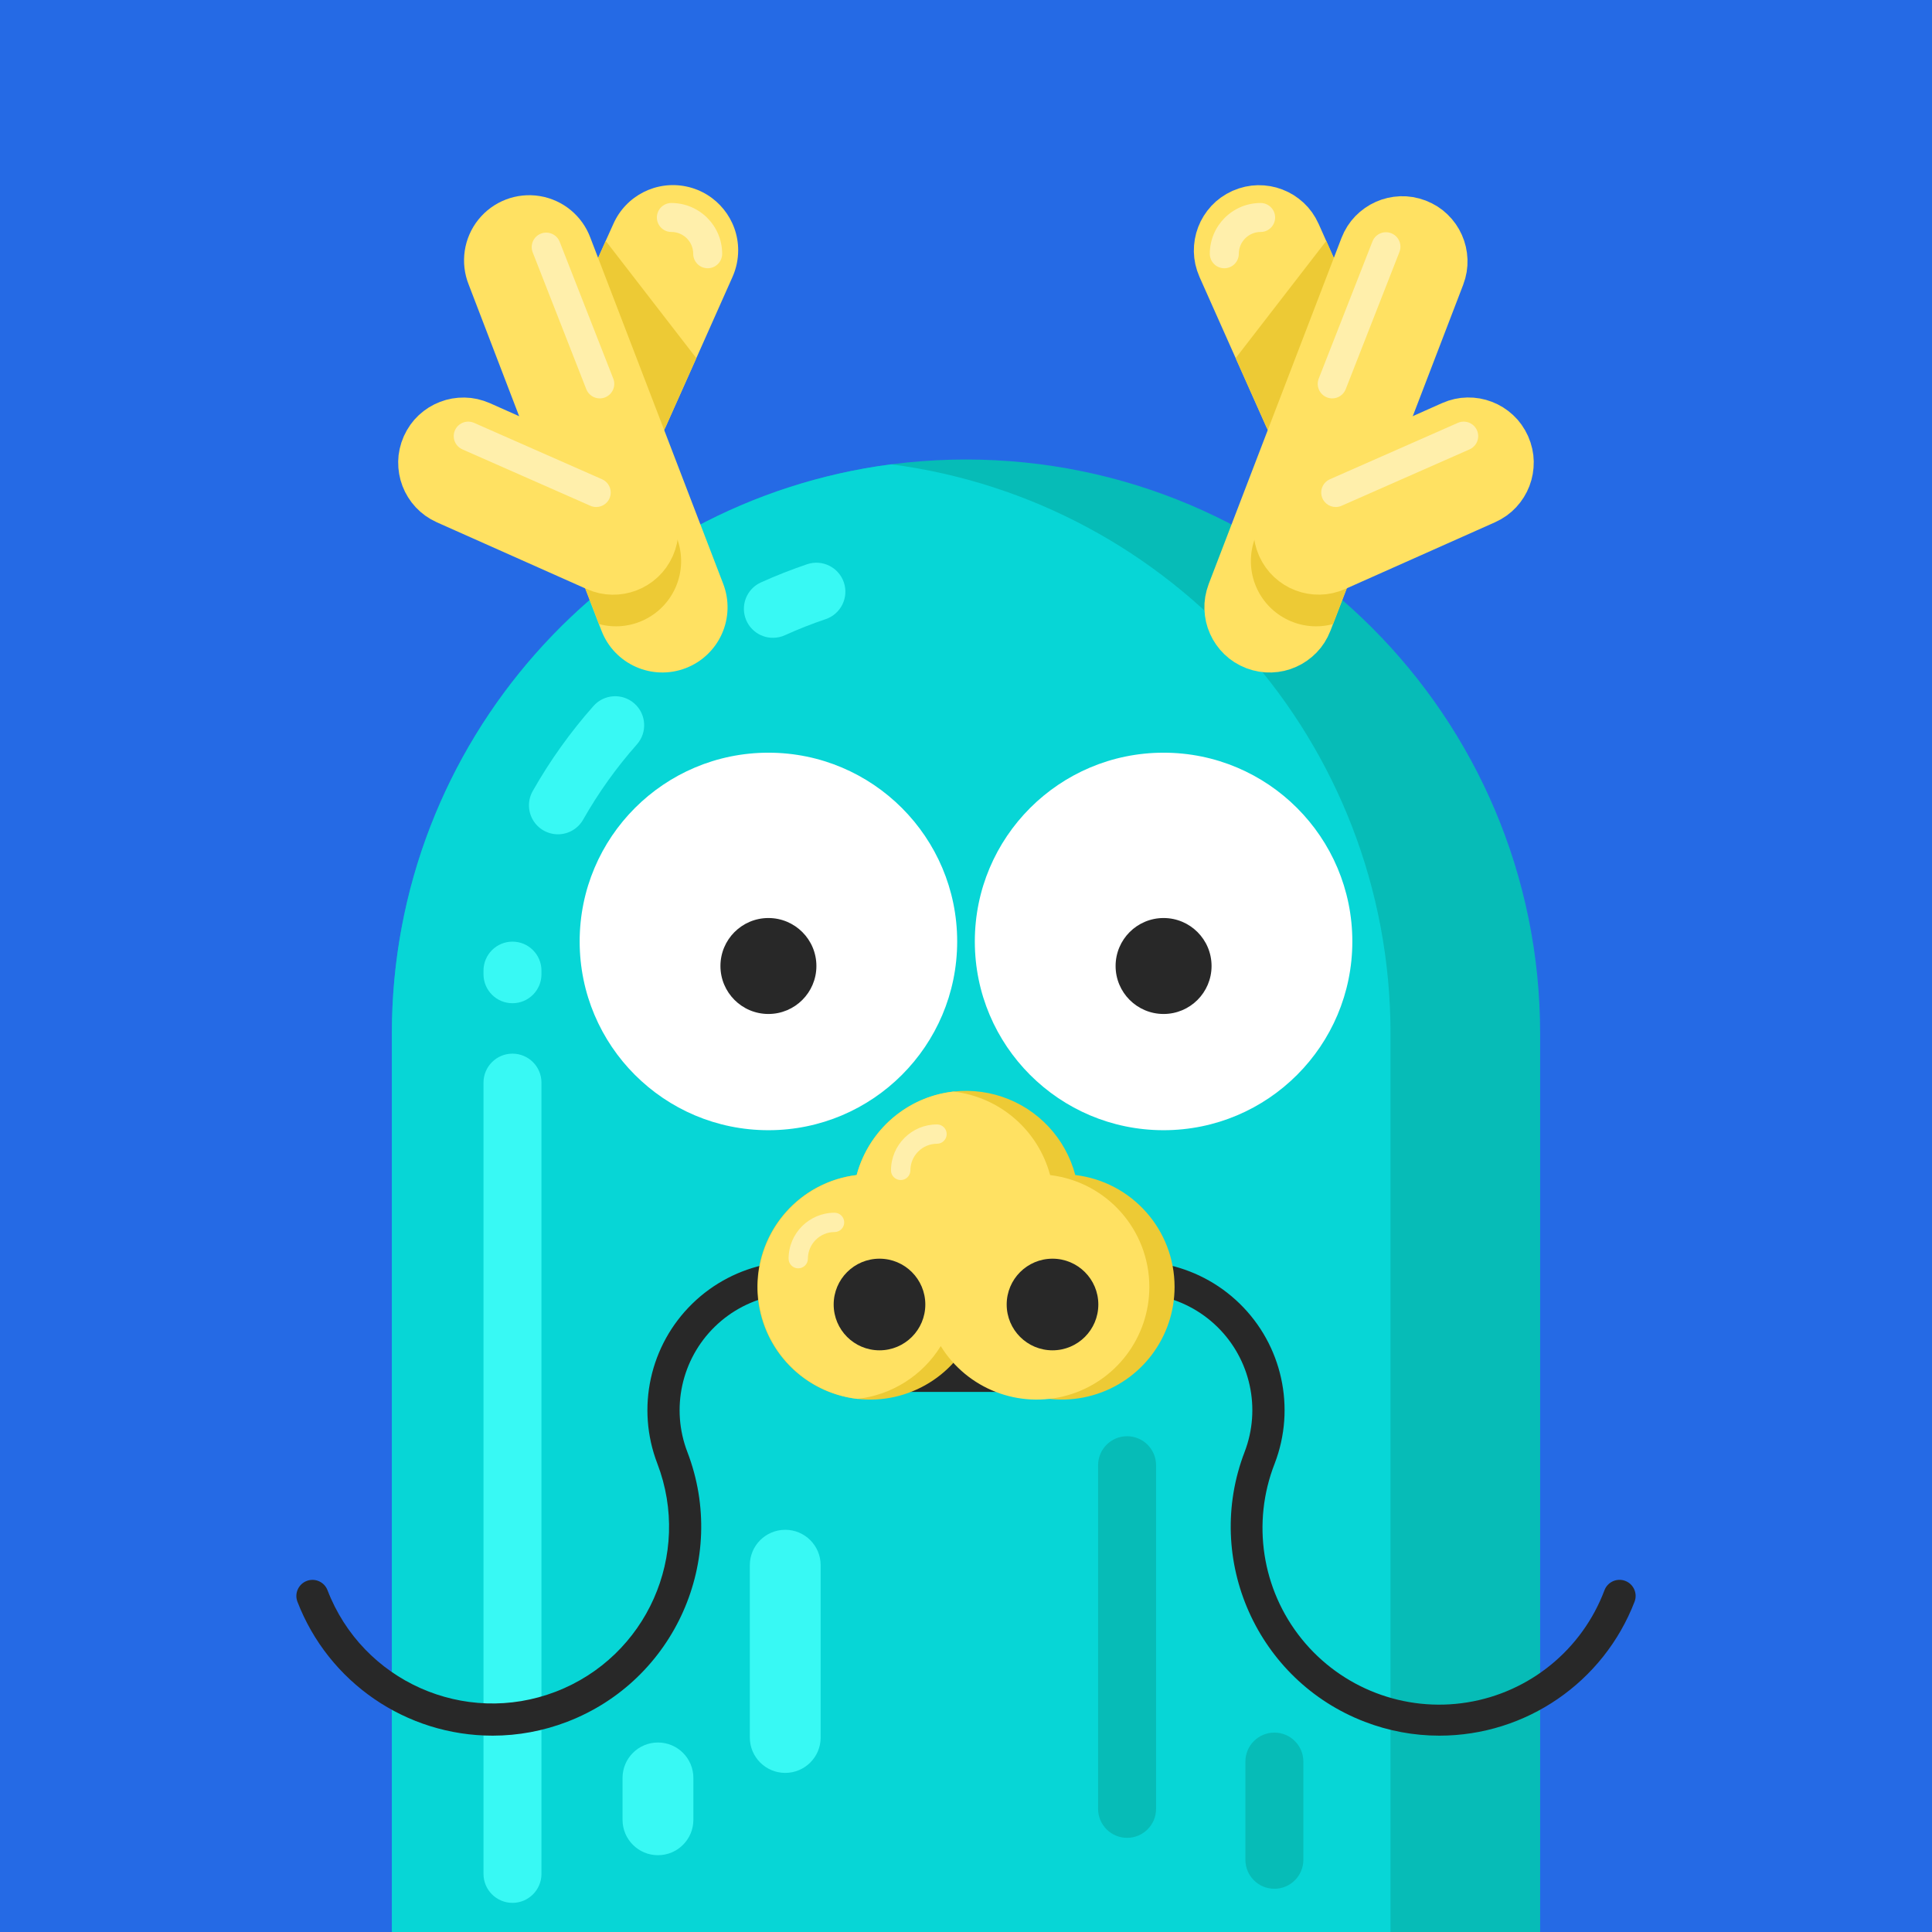<?xml version="1.0" standalone="no"?><!DOCTYPE svg PUBLIC "-//W3C//DTD SVG 1.1//EN" "http://www.w3.org/Graphics/SVG/1.1/DTD/svg11.dtd"><svg height="1200" node-id="1" sillyvg="true" template-height="1200" template-width="1200" version="1.1" viewBox="0 0 1200 1200" width="1200" xmlns="http://www.w3.org/2000/svg" xmlns:xlink="http://www.w3.org/1999/xlink"><defs node-id="48"></defs><g node-id="145"><path d="M 0.00 0.00 L 1200.00 0.00 L 1200.00 1200.00 L 0.00 1200.00 Z" fill="#256ae5" fill-rule="nonzero" group-id="1" node-id="51" stroke="none" target-height="1200" target-width="1200" target-x="0" target-y="0"></path></g><g node-id="146"><path d="M 600.00 285.41 L 600.00 285.41 C 796.94 285.41 956.60 445.06 956.61 642.00 L 956.61 1200.00 L 956.61 1200.00 L 243.39 1200.00 L 243.39 1200.00 L 243.39 642.00 C 243.40 445.06 403.06 285.41 600.00 285.41 Z" fill="#06bcb7" fill-rule="nonzero" group-id="2" node-id="55" stroke="none" target-height="914.59" target-width="713.22" target-x="243.39" target-y="285.41"></path><path d="M 863.68 642.00 L 863.68 1200.00 L 243.39 1200.00 L 243.39 642.00 C 243.39 460.81 378.54 311.17 553.54 288.40 C 728.53 311.18 863.68 460.82 863.68 642.00 Z" fill="#07d6d6" fill-rule="nonzero" group-id="2" node-id="57" stroke="none" target-height="911.6" target-width="620.29" target-x="243.39" target-y="288.4"></path><path d="M 480.06 396.15 C 471.58 396.16 464.25 390.24 462.45 381.95 C 460.66 373.66 464.90 365.25 472.63 361.75 C 481.97 357.52 491.63 353.75 501.33 350.45 C 510.75 347.28 520.96 352.34 524.14 361.76 C 527.31 371.19 522.24 381.40 512.82 384.57 C 504.21 387.48 495.75 390.81 487.48 394.57 C 485.15 395.62 482.62 396.16 480.06 396.15 Z" fill="#38f9f4" fill-rule="nonzero" group-id="2" node-id="59" stroke="none" target-height="48.881" target-width="66.644" target-x="460.664" target-y="347.277"></path><path d="M 346.54 518.20 C 340.14 518.20 334.21 514.79 330.99 509.26 C 327.77 503.72 327.73 496.89 330.89 491.32 C 341.59 472.44 354.24 454.74 368.63 438.50 C 375.22 431.06 386.60 430.37 394.04 436.97 C 401.49 443.56 402.17 454.94 395.58 462.38 C 382.86 476.73 371.68 492.38 362.22 509.06 C 359.02 514.71 353.03 518.20 346.54 518.20 Z" fill="#38f9f4" fill-rule="nonzero" group-id="2" node-id="61" stroke="none" target-height="87.833" target-width="74.444" target-x="327.73" target-y="430.371"></path><path d="M 318.31 1181.90 C 308.37 1181.90 300.31 1173.84 300.31 1163.90 L 300.31 672.44 C 300.31 662.50 308.37 654.44 318.31 654.44 C 328.25 654.44 336.31 662.50 336.31 672.44 L 336.31 1163.90 C 336.31 1173.84 328.25 1181.90 318.31 1181.90 Z" fill="#38f9f4" fill-rule="nonzero" group-id="2" node-id="63" stroke="none" target-height="527.46" target-width="36" target-x="300.31" target-y="654.44"></path><path d="M 544.72 817.24 L 655.27 817.24 C 661.90 817.24 667.27 822.61 667.27 829.24 L 667.27 852.53 C 667.27 859.16 661.90 864.53 655.27 864.53 L 544.72 864.53 C 538.09 864.53 532.72 859.16 532.72 852.53 L 532.72 829.24 C 532.72 822.61 538.09 817.24 544.72 817.24 Z" fill="#282828" fill-rule="nonzero" group-id="2" node-id="65" stroke="none" target-height="47.29" target-width="134.55" target-x="532.72" target-y="817.24"></path><path d="M 306.00 1078.05 C 252.24 1078.06 204.03 1044.97 184.72 994.80 C 182.79 989.66 185.37 983.92 190.50 981.95 C 195.63 979.98 201.38 982.52 203.39 987.63 C 225.10 1044.20 288.57 1072.46 345.14 1050.75 C 401.71 1029.04 429.97 965.57 408.26 909.00 C 395.03 874.53 403.59 835.49 430.03 809.71 C 456.46 783.93 495.70 776.35 529.83 790.44 C 533.22 791.74 535.65 794.78 536.16 798.38 C 536.67 801.98 535.18 805.57 532.28 807.76 C 529.38 809.95 525.52 810.39 522.20 808.92 C 495.45 797.88 464.70 803.83 443.98 824.03 C 423.27 844.24 416.56 874.83 426.93 901.85 C 452.56 968.63 419.08 1043.80 352.30 1069.43 C 337.53 1075.12 321.83 1078.04 306.00 1078.05 Z" fill="#282828" fill-rule="nonzero" group-id="2" node-id="67" stroke="none" target-height="301.705" target-width="353.879" target-x="182.789" target-y="776.355"></path><path d="M 894.00 1078.05 C 878.16 1078.05 862.45 1075.12 847.67 1069.43 C 780.89 1043.80 747.41 968.63 773.04 901.85 C 783.41 874.83 776.70 844.24 755.99 824.03 C 735.27 803.83 704.52 797.88 677.77 808.92 C 674.45 810.39 670.59 809.95 667.69 807.76 C 664.79 805.57 663.30 801.98 663.81 798.38 C 664.32 794.78 666.75 791.74 670.14 790.44 C 704.27 776.34 743.53 783.91 769.97 809.69 C 796.42 835.47 804.97 874.52 791.74 909.00 C 777.35 945.67 783.73 987.24 808.45 1017.92 C 833.17 1048.59 872.44 1063.66 911.33 1057.39 C 950.22 1051.13 982.77 1024.49 996.61 987.61 C 998.62 982.50 1004.37 979.96 1009.50 981.93 C 1014.63 983.90 1017.21 989.64 1015.28 994.78 C 995.97 1044.95 947.76 1078.05 894.00 1078.05 Z" fill="#282828" fill-rule="nonzero" group-id="2" node-id="69" stroke="none" target-height="301.717" target-width="353.909" target-x="663.303" target-y="776.337"></path><path d="M 839.96 584.75 C 839.96 649.50 787.47 701.99 722.72 701.99 C 657.97 701.99 605.48 649.50 605.48 584.75 C 605.48 520.00 657.97 467.51 722.72 467.51 C 787.47 467.51 839.96 520.00 839.96 584.75 Z" fill="#ffffff" fill-rule="nonzero" group-id="2" node-id="71" stroke="none" target-height="234.48" target-width="234.48" target-x="605.48" target-y="467.51"></path><path d="M 594.52 584.75 C 594.52 649.50 542.03 701.99 477.28 701.99 C 412.53 701.99 360.04 649.50 360.04 584.75 C 360.04 520.00 412.53 467.51 477.28 467.51 C 542.03 467.51 594.52 520.00 594.52 584.75 Z" fill="#ffffff" fill-rule="nonzero" group-id="2" node-id="73" stroke="none" target-height="234.48" target-width="234.48" target-x="360.04" target-y="467.51"></path><path d="M 507.08 600.00 C 507.08 616.46 493.74 629.80 477.28 629.80 C 460.82 629.80 447.48 616.46 447.48 600.00 C 447.48 583.54 460.82 570.20 477.28 570.20 C 493.74 570.20 507.08 583.54 507.08 600.00 Z" fill="#282828" fill-rule="nonzero" group-id="2" node-id="75" stroke="none" target-height="59.6" target-width="59.6" target-x="447.48" target-y="570.2"></path><path d="M 752.52 600.00 C 752.52 616.46 739.18 629.80 722.72 629.80 C 706.26 629.80 692.92 616.46 692.92 600.00 C 692.92 583.54 706.26 570.20 722.72 570.20 C 739.18 570.20 752.52 583.54 752.52 600.00 Z" fill="#282828" fill-rule="nonzero" group-id="2" node-id="77" stroke="none" target-height="59.6" target-width="59.6" target-x="692.92" target-y="570.2"></path><path d="M 458.49 155.48 C 458.49 161.15 457.30 166.76 455.00 171.94 L 432.51 222.44 L 413.51 265.01 C 404.41 285.44 380.47 294.63 360.03 285.54 C 339.60 276.44 330.41 252.49 339.51 232.06 L 356.22 194.53 L 376.22 149.59 L 381.00 139.00 C 388.78 121.52 407.72 111.87 426.43 115.86 C 445.14 119.84 458.51 136.37 458.50 155.50 Z" fill="#ffe162" fill-rule="nonzero" group-id="2" node-id="79" stroke="none" target-height="182.76" target-width="128.103" target-x="330.411" target-y="111.874"></path><path d="M 432.49 222.44 L 413.49 265.01 C 408.57 276.09 398.93 284.38 387.23 287.58 L 356.23 194.58 L 376.23 149.64 Z" fill="#edca35" fill-rule="nonzero" group-id="2" node-id="81" stroke="none" target-height="137.94" target-width="76.26" target-x="356.23" target-y="149.64"></path><path d="M 425.90 415.00 C 405.02 423.01 381.59 412.58 373.58 391.70 L 372.00 387.61 L 331.20 281.31 L 291.14 176.84 C 285.69 163.27 287.98 147.82 297.12 136.41 C 306.27 125.01 320.85 119.41 335.28 121.78 C 349.71 124.15 361.74 134.11 366.76 147.84 L 449.20 362.64 C 453.06 372.67 452.77 383.83 448.40 393.65 C 444.03 403.47 435.94 411.15 425.90 415.00 Z" fill="#ffe162" fill-rule="nonzero" group-id="2" node-id="83" stroke="none" target-height="303.599" target-width="167.369" target-x="285.691" target-y="119.414"></path><path d="M 419.56 365.00 C 411.44 383.22 391.26 392.82 372.00 387.61 L 331.20 281.31 L 399.00 311.51 C 408.82 315.87 416.51 323.96 420.37 333.99 C 424.22 344.03 423.93 355.18 419.56 365.00 Z" fill="#edca35" fill-rule="nonzero" group-id="2" node-id="85" stroke="none" target-height="111.51" target-width="93.023" target-x="331.2" target-y="281.31"></path><g node-id="147"><path d="M 250.82 270.94 L 250.82 270.94 L 252.74 267.19 L 254.93 263.77 L 257.39 260.66 L 260.14 257.83 L 263.17 255.28 L 266.36 253.06 L 269.74 251.18 L 273.31 249.61 L 277.01 248.38 L 280.78 247.53 L 284.64 247.04 L 288.60 246.92 L 292.53 247.18 L 296.45 247.84 L 300.36 248.92 L 304.30 250.42 L 397.37 291.88 L 401.12 293.80 L 404.54 295.99 L 407.65 298.45 L 410.47 301.20 L 413.03 304.23 L 415.25 307.43 L 417.13 310.80 L 418.70 314.37 L 419.92 318.07 L 420.78 321.85 L 421.27 325.70 L 421.39 329.66 L 421.13 333.60 L 420.47 337.51 L 419.39 341.42 L 417.89 345.36 L 417.89 345.36 L 415.97 349.11 L 413.78 352.53 L 411.31 355.64 L 408.56 358.46 L 405.54 361.02 L 402.34 363.23 L 398.97 365.12 L 395.40 366.69 L 391.69 367.91 L 387.92 368.77 L 384.07 369.26 L 380.11 369.38 L 376.17 369.12 L 372.26 368.46 L 368.34 367.38 L 364.41 365.87 L 271.34 324.42 L 267.59 322.50 L 264.17 320.31 L 261.06 317.84 L 258.23 315.09 L 255.67 312.07 L 253.46 308.87 L 251.57 305.50 L 250.00 301.93 L 248.78 298.22 L 247.93 294.45 L 247.44 290.60 L 247.31 286.64 L 247.57 282.70 L 248.24 278.79 L 249.31 274.87 L 250.82 270.94 Z" fill="#ffe162" fill-rule="nonzero" group-id="2,3" node-id="89" stroke="none" target-height="122.464" target-width="174.08" target-x="247.313" target-y="246.917"></path></g><g node-id="148"><path d="M 839.97 285.60 L 839.97 285.60 L 836.03 287.10 L 832.12 288.18 L 828.20 288.84 L 824.27 289.10 L 820.31 288.98 L 816.45 288.49 L 812.68 287.64 L 808.98 286.41 L 805.41 284.85 L 802.03 282.96 L 798.84 280.74 L 795.81 278.19 L 793.06 275.36 L 790.60 272.25 L 788.41 268.83 L 786.49 265.08 L 745.03 172.01 L 743.53 168.07 L 742.45 164.16 L 741.79 160.24 L 741.52 156.31 L 741.65 152.35 L 742.14 148.49 L 742.99 144.72 L 744.21 141.02 L 745.78 137.45 L 747.67 134.08 L 749.89 130.88 L 752.44 127.85 L 755.27 125.10 L 758.38 122.64 L 761.80 120.45 L 765.55 118.53 L 765.55 118.53 L 769.48 117.03 L 773.40 115.95 L 777.31 115.29 L 781.24 115.02 L 785.20 115.15 L 789.06 115.64 L 792.83 116.49 L 796.53 117.72 L 800.10 119.28 L 803.48 121.17 L 806.67 123.39 L 809.70 125.94 L 812.45 128.77 L 814.92 131.88 L 817.11 135.30 L 819.02 139.05 L 860.48 232.12 L 861.99 236.05 L 863.06 239.97 L 863.73 243.88 L 863.99 247.82 L 863.86 251.78 L 863.37 255.63 L 862.52 259.41 L 861.30 263.11 L 859.73 266.68 L 857.84 270.05 L 855.63 273.25 L 853.07 276.28 L 850.25 279.02 L 847.13 281.49 L 843.71 283.68 L 839.97 285.60 Z" fill="#ffe162" fill-rule="nonzero" group-id="2,4" node-id="94" stroke="none" target-height="174.08" target-width="122.464" target-x="741.524" target-y="115.025"></path></g><path d="M 767.51 222.44 L 786.51 265.01 C 791.43 276.09 801.07 284.38 812.77 287.58 L 843.77 194.58 L 823.77 149.64 Z" fill="#edca35" fill-rule="nonzero" group-id="2" node-id="97" stroke="none" target-height="137.94" target-width="76.26" target-x="767.51" target-y="149.64"></path><path d="M 774.07 415.02 L 774.07 415.02 L 770.22 413.30 L 766.69 411.30 L 763.46 409.00 L 760.49 406.40 L 757.78 403.51 L 755.40 400.44 L 753.33 397.17 L 751.58 393.68 L 750.16 390.05 L 749.11 386.33 L 748.42 382.50 L 748.09 378.56 L 748.14 374.61 L 748.60 370.67 L 749.47 366.70 L 750.76 362.70 L 833.19 147.87 L 834.90 144.02 L 836.91 140.49 L 839.21 137.25 L 841.80 134.29 L 844.69 131.58 L 847.77 129.20 L 851.04 127.13 L 854.52 125.38 L 858.15 123.96 L 861.87 122.91 L 865.70 122.22 L 869.65 121.89 L 873.59 121.94 L 877.53 122.40 L 881.50 123.27 L 885.51 124.56 L 885.51 124.56 L 889.35 126.28 L 892.88 128.28 L 896.12 130.58 L 899.08 133.18 L 901.80 136.07 L 904.18 139.14 L 906.24 142.41 L 907.99 145.89 L 909.41 149.53 L 910.46 153.25 L 911.15 157.08 L 911.49 161.02 L 911.43 164.96 L 910.98 168.91 L 910.11 172.88 L 908.81 176.88 L 826.39 391.71 L 824.67 395.56 L 822.67 399.09 L 820.37 402.33 L 817.77 405.29 L 814.88 408.00 L 811.81 410.38 L 808.54 412.45 L 805.06 414.20 L 801.42 415.62 L 797.70 416.67 L 793.88 417.36 L 789.93 417.69 L 785.99 417.64 L 782.04 417.18 L 778.08 416.31 L 774.07 415.02 Z" fill="#ffe162" fill-rule="nonzero" group-id="2,5" node-id="101" stroke="none" target-height="295.807" target-width="163.399" target-x="748.088" target-y="121.886"></path><path d="M 780.44 365.00 C 788.56 383.22 808.74 392.82 828.00 387.61 L 868.80 281.31 L 801.00 311.51 C 791.18 315.87 783.49 323.96 779.63 333.99 C 775.78 344.03 776.07 355.18 780.44 365.00 Z" fill="#edca35" fill-rule="nonzero" group-id="2" node-id="104" stroke="none" target-height="111.51" target-width="93.023" target-x="775.777" target-y="281.31"></path><path d="M 782.06 345.32 L 782.06 345.32 L 780.56 341.39 L 779.48 337.47 L 778.82 333.56 L 778.56 329.62 L 778.68 325.66 L 779.17 321.81 L 780.03 318.04 L 781.25 314.33 L 782.82 310.76 L 784.70 307.39 L 786.92 304.19 L 789.48 301.17 L 792.30 298.42 L 795.41 295.95 L 798.83 293.76 L 802.58 291.85 L 895.66 250.39 L 899.59 248.88 L 903.50 247.80 L 907.42 247.14 L 911.35 246.88 L 915.31 247.00 L 919.17 247.49 L 922.94 248.35 L 926.64 249.57 L 930.21 251.14 L 933.59 253.03 L 936.78 255.24 L 939.81 257.80 L 942.56 260.62 L 945.02 263.73 L 947.21 267.15 L 949.13 270.90 L 949.13 270.90 L 950.64 274.84 L 951.71 278.75 L 952.38 282.67 L 952.64 286.60 L 952.51 290.56 L 952.02 294.42 L 951.17 298.19 L 949.95 301.89 L 948.38 305.46 L 946.49 308.83 L 944.28 312.03 L 941.72 315.06 L 938.89 317.81 L 935.78 320.27 L 932.36 322.46 L 928.61 324.38 L 835.54 365.84 L 831.61 367.34 L 827.69 368.42 L 823.78 369.08 L 819.84 369.34 L 815.88 369.22 L 812.03 368.73 L 808.26 367.88 L 804.55 366.65 L 800.98 365.09 L 797.61 363.20 L 794.41 360.98 L 791.39 358.43 L 788.64 355.60 L 786.17 352.49 L 783.98 349.07 L 782.06 345.32 Z" fill="#ffe162" fill-rule="nonzero" group-id="2,6" node-id="108" stroke="none" target-height="122.464" target-width="174.08" target-x="778.558" target-y="246.88"></path><path d="M 729.55 799.30 C 729.55 830.59 708.78 858.08 678.67 866.63 C 648.57 875.18 616.45 862.71 600.00 836.09 C 582.84 863.88 548.74 876.12 517.83 865.57 C 486.92 855.02 467.41 824.50 470.82 792.01 C 474.23 759.53 499.65 733.72 532.08 729.82 C 536.06 714.99 544.76 701.86 556.87 692.41 C 575.46 677.90 600.10 673.70 622.44 681.23 C 644.79 688.76 661.86 707.02 667.87 729.82 C 703.05 734.03 729.54 763.87 729.55 799.30 Z" fill="#edca35" fill-rule="nonzero" group-id="2" node-id="111" stroke="none" target-height="202.42" target-width="262.142" target-x="467.408" target-y="673.697"></path><path d="M 713.88 799.30 C 713.89 830.60 693.11 858.10 663.00 866.65 C 632.89 875.20 600.77 862.72 584.32 836.09 C 573.02 854.37 553.96 866.46 532.60 868.86 C 497.41 864.77 470.82 835.02 470.69 799.59 C 470.56 764.16 496.92 734.22 532.08 729.86 C 536.06 715.03 544.76 701.90 556.87 692.45 C 567.07 684.46 579.29 679.45 592.16 678.00 C 620.93 681.34 644.74 701.89 652.25 729.86 C 687.40 734.09 713.85 763.90 713.88 799.30 Z" fill="#ffe162" fill-rule="nonzero" group-id="2" node-id="113" stroke="none" target-height="197.2" target-width="243.33" target-x="470.555" target-y="678"></path><path d="M 574.73 810.25 C 574.73 825.97 561.99 838.71 546.27 838.71 C 530.55 838.71 517.81 825.97 517.81 810.25 C 517.81 794.53 530.55 781.79 546.27 781.79 C 561.99 781.79 574.73 794.53 574.73 810.25 Z" fill="#282828" fill-rule="nonzero" group-id="2" node-id="115" stroke="none" target-height="56.92" target-width="56.92" target-x="517.81" target-y="781.79"></path><path d="M 682.19 810.25 C 682.19 825.97 669.45 838.71 653.73 838.71 C 638.01 838.71 625.27 825.97 625.27 810.25 C 625.27 794.53 638.01 781.79 653.73 781.79 C 669.45 781.79 682.19 794.53 682.19 810.25 Z" fill="#282828" fill-rule="nonzero" group-id="2" node-id="117" stroke="none" target-height="56.92" target-width="56.92" target-x="625.27" target-y="781.79"></path><path d="M 370.33 314.92 C 369.08 314.92 367.84 314.66 366.70 314.15 L 287.27 279.15 C 284.30 277.87 282.24 275.10 281.87 271.88 C 281.51 268.67 282.91 265.50 285.53 263.60 C 288.14 261.70 291.58 261.35 294.53 262.68 L 373.96 297.68 C 377.86 299.39 380.02 303.61 379.15 307.77 C 378.27 311.94 374.59 314.92 370.33 314.92 Z" fill="#ffefab" fill-rule="nonzero" group-id="2" node-id="119" stroke="none" target-height="53.579" target-width="98.511" target-x="281.514" target-y="261.345"></path><path d="M 372.53 247.45 C 368.82 247.45 365.50 245.17 364.15 241.72 L 330.83 156.64 C 329.10 152.03 331.40 146.89 335.98 145.10 C 340.56 143.31 345.73 145.53 347.59 150.08 L 380.91 235.16 C 382.72 239.79 380.44 245.01 375.81 246.82 C 374.77 247.24 373.65 247.45 372.53 247.45 Z" fill="#ffefab" fill-rule="nonzero" group-id="2" node-id="121" stroke="none" target-height="104.142" target-width="53.617" target-x="329.104" target-y="143.308"></path><path d="M 829.67 314.92 C 825.40 314.94 821.71 311.97 820.82 307.79 C 819.93 303.62 822.09 299.40 826.00 297.68 L 905.43 262.68 C 908.38 261.35 911.82 261.70 914.43 263.60 C 917.05 265.50 918.45 268.67 918.09 271.88 C 917.72 275.10 915.66 277.87 912.69 279.15 L 833.26 314.15 C 832.13 314.65 830.91 314.91 829.67 314.92 Z" fill="#ffefab" fill-rule="nonzero" group-id="2" node-id="123" stroke="none" target-height="53.599" target-width="98.518" target-x="819.928" target-y="261.345"></path><path d="M 827.47 247.45 C 826.35 247.45 825.23 247.24 824.19 246.82 C 819.56 245.01 817.28 239.79 819.09 235.16 L 852.41 150.08 C 853.55 147.04 856.24 144.85 859.45 144.35 C 862.65 143.84 865.88 145.11 867.90 147.65 C 869.91 150.20 870.40 153.63 869.17 156.64 L 835.85 241.72 C 834.50 245.17 831.18 247.45 827.47 247.45 Z" fill="#ffefab" fill-rule="nonzero" group-id="2" node-id="125" stroke="none" target-height="103.606" target-width="53.118" target-x="817.279" target-y="143.844"></path><path d="M 760.43 166.62 C 755.46 166.62 751.43 162.59 751.43 157.62 C 751.45 140.20 765.58 126.09 783.00 126.08 C 787.97 126.08 792.00 130.11 792.00 135.08 C 792.00 140.05 787.97 144.08 783.00 144.08 C 775.52 144.09 769.46 150.14 769.45 157.62 C 769.45 160.01 768.50 162.30 766.81 163.99 C 765.11 165.68 762.82 166.63 760.43 166.62 Z" fill="#ffefab" fill-rule="nonzero" group-id="2" node-id="127" stroke="none" target-height="40.545" target-width="40.57" target-x="751.43" target-y="126.08"></path><path d="M 559.41 732.94 C 556.10 732.94 553.41 730.25 553.41 726.94 C 553.43 711.17 566.23 698.39 582.00 698.40 C 585.31 698.40 588.00 701.09 588.00 704.40 C 588.00 707.71 585.31 710.40 582.00 710.40 C 572.87 710.41 565.47 717.81 565.46 726.94 C 565.46 728.54 564.82 730.07 563.68 731.20 C 562.55 732.33 561.01 732.95 559.41 732.94 Z" fill="#ffefab" fill-rule="nonzero" group-id="2" node-id="129" stroke="none" target-height="34.564" target-width="34.59" target-x="553.41" target-y="698.389"></path><path d="M 495.80 787.79 C 492.49 787.79 489.80 785.10 489.80 781.79 C 489.82 766.03 502.59 753.27 518.35 753.25 C 521.66 753.25 524.35 755.94 524.35 759.25 C 524.35 762.56 521.66 765.25 518.35 765.25 C 509.22 765.26 501.81 772.66 501.80 781.79 C 501.80 785.10 499.11 787.79 495.80 787.79 Z" fill="#ffefab" fill-rule="nonzero" group-id="2" node-id="131" stroke="none" target-height="34.54" target-width="34.55" target-x="489.8" target-y="753.25"></path><path d="M 439.57 166.62 C 434.60 166.62 430.57 162.59 430.57 157.62 C 430.56 150.13 424.49 144.07 417.00 144.08 C 412.03 144.08 408.00 140.05 408.00 135.08 C 408.00 130.11 412.03 126.08 417.00 126.08 C 434.41 126.10 448.53 140.21 448.55 157.62 C 448.55 162.58 444.53 166.61 439.57 166.62 Z" fill="#ffefab" fill-rule="nonzero" group-id="2" node-id="133" stroke="none" target-height="40.54" target-width="40.55" target-x="408" target-y="126.08"></path><path d="M 318.31 623.12 C 308.37 623.12 300.31 615.06 300.31 605.12 L 300.31 602.87 C 300.31 592.93 308.37 584.87 318.31 584.87 C 328.25 584.87 336.31 592.93 336.31 602.87 L 336.31 605.12 C 336.31 615.06 328.25 623.12 318.31 623.12 Z" fill="#38f9f4" fill-rule="nonzero" group-id="2" node-id="135" stroke="none" target-height="38.25" target-width="36" target-x="300.31" target-y="584.87"></path><path d="M 700.05 1141.52 C 690.11 1141.52 682.05 1133.46 682.05 1123.52 L 682.05 910.07 C 682.05 900.13 690.11 892.07 700.05 892.07 C 709.99 892.07 718.05 900.13 718.05 910.07 L 718.05 1123.52 C 718.05 1133.46 709.99 1141.52 700.05 1141.52 Z" fill="#06bcb7" fill-rule="nonzero" group-id="2" node-id="137" stroke="none" target-height="249.45" target-width="36" target-x="682.05" target-y="892.07"></path><path d="M 791.54 1173.15 C 781.60 1173.15 773.54 1165.09 773.54 1155.15 L 773.54 1094.15 C 773.54 1084.21 781.60 1076.15 791.54 1076.15 C 801.48 1076.15 809.54 1084.21 809.54 1094.15 L 809.54 1155.15 C 809.54 1165.09 801.48 1173.15 791.54 1173.15 Z" fill="#06bcb7" fill-rule="nonzero" group-id="2" node-id="139" stroke="none" target-height="97" target-width="36" target-x="773.54" target-y="1076.15"></path><path d="M 487.73 1101.18 C 475.58 1101.18 465.73 1091.33 465.73 1079.18 L 465.73 972.18 C 465.73 960.03 475.58 950.18 487.73 950.18 C 499.88 950.18 509.73 960.03 509.73 972.18 L 509.73 1079.18 C 509.73 1091.33 499.88 1101.18 487.73 1101.18 Z" fill="#38f9f4" fill-rule="nonzero" group-id="2" node-id="141" stroke="none" target-height="151" target-width="44" target-x="465.73" target-y="950.18"></path><path d="M 408.67 1152.30 C 396.52 1152.30 386.67 1142.45 386.67 1130.30 L 386.67 1104.30 C 386.67 1092.15 396.52 1082.30 408.67 1082.30 C 420.82 1082.30 430.67 1092.15 430.67 1104.30 L 430.67 1130.30 C 430.67 1142.45 420.82 1152.30 408.67 1152.30 Z" fill="#38f9f4" fill-rule="nonzero" group-id="2" node-id="143" stroke="none" target-height="70" target-width="44" target-x="386.67" target-y="1082.3"></path></g></svg>